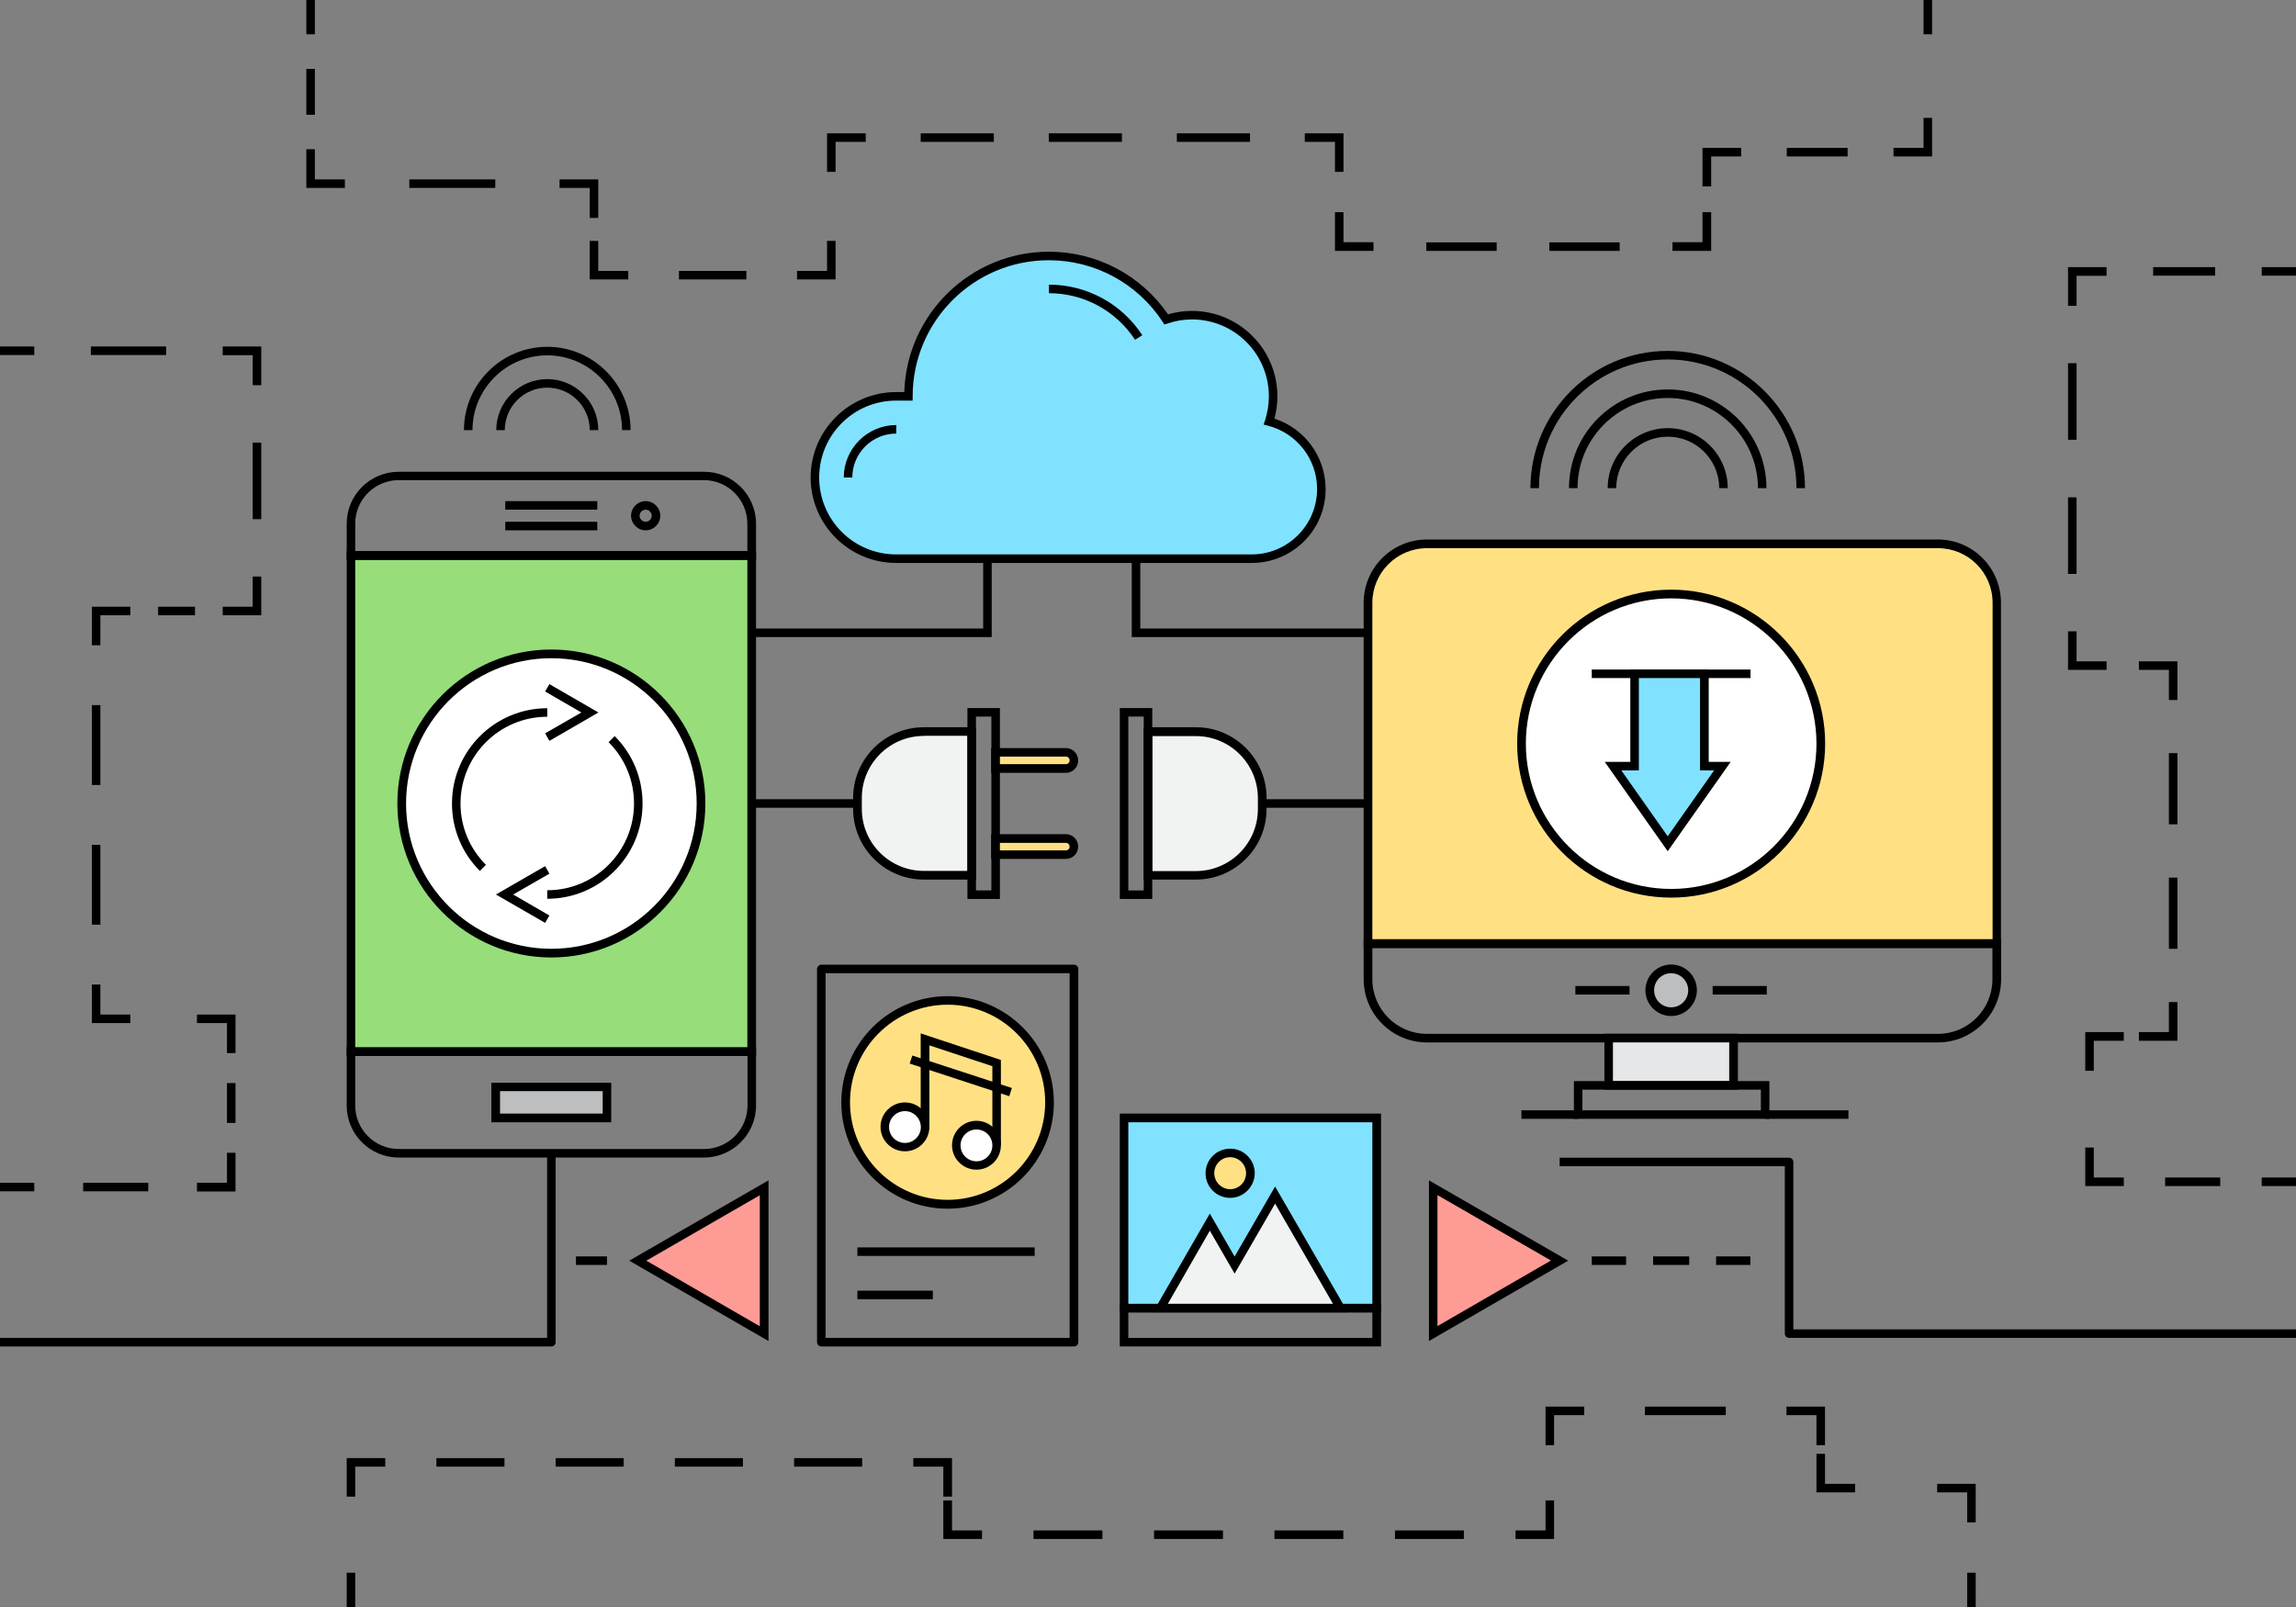 <?xml version="1.0" encoding="utf-8"?>
<!-- Generator: Adobe Illustrator 16.0.0, SVG Export Plug-In . SVG Version: 6.00 Build 0)  -->
<!DOCTYPE svg PUBLIC "-//W3C//DTD SVG 1.1//EN" "http://www.w3.org/Graphics/SVG/1.1/DTD/svg11.dtd">
<svg xmlns="http://www.w3.org/2000/svg" xmlns:xlink="http://www.w3.org/1999/xlink" version="1.1" id="Layer_1" x="0px" y="0px" width="1400px" height="980px" viewBox="0 0 1400 980" enable-background="new 0 0 1400 980" xml:space="preserve">
<rect x="0" y="0" width="1400" height="980" fill="#808080" stroke="none"/>
<g>
	<g>
		<g>
			
		</g>
	</g>
	<g>
		<g>
			<path d="M842.1,821.1H682.8v-26h159.3V821.1z M688,815.9h148.8v-15.5H688V815.9z"/>
		</g>
		<g>
			<rect x="685.4" y="681.7" fill="#80E2FF" width="154.1" height="116"/>
			<path d="M842.1,800.3H682.8V679.1h159.3V800.3z M688,795.1h148.8V684.4H688V795.1z"/>
		</g>
	</g>
	<g>
		<g>
			<path fill="#FFE184" d="M1217.6,367.6c0-19.9-16.1-36-35.9-36H870.1c-19.9,0-36,16.1-36,36v207.8h383.4V367.6z"/>
			<path d="M1220.2,578.1H831.5V367.6c0-21.3,17.3-38.6,38.6-38.6h311.5c21.3,0,38.5,17.3,38.5,38.6V578.1z M836.8,572.8H1215V367.6     c0-18.4-14.9-33.3-33.3-33.3H870.1c-18.4,0-33.3,15-33.3,33.3V572.8z"/>
		</g>
		<g>
			<path d="M1181.6,635.7H870.1c-21.3,0-38.6-17.3-38.6-38.6v-24.3h388.7v24.3C1220.2,618.4,1202.9,635.7,1181.6,635.7z      M836.8,578.1v19.1c0,18.4,15,33.3,33.3,33.3h311.5c18.4,0,33.3-14.9,33.3-33.3v-19.1H836.8z"/>
		</g>
	</g>
	<g>
		<g>
			<path d="M429.3,705.9H243.1c-17.5,0-31.7-14.2-31.7-31.7v-35.6H461v35.6C461,691.7,446.7,705.9,429.3,705.9z M216.6,643.9v30.3     c0,14.6,11.9,26.5,26.5,26.5h186.2c14.6,0,26.5-11.9,26.5-26.5v-30.3H216.6z"/>
		</g>
		<g>
			<rect x="214" y="338.7" fill="#97DD7A" width="244.3" height="302.5"/>
			<path d="M461,643.9H211.4V336.1H461V643.9z M216.6,638.6h239.1V341.4H216.6V638.6z"/>
		</g>
		<g>
			<path d="M461,341.4H211.4v-22c0-17.5,14.2-31.7,31.7-31.7h186.2c17.5,0,31.7,14.2,31.7,31.7V341.4z M216.6,336.1h239.1v-16.8     c0-14.6-11.9-26.5-26.5-26.5H243.1c-14.6,0-26.5,11.9-26.5,26.5V336.1z"/>
		</g>
	</g>
	<g>
		<rect x="302.2" y="662.8" fill="#BCBEC0" width="67.9" height="18.9"/>
		<path d="M372.7,684.4h-73.1v-24.1h73.1V684.4z M304.9,679.1h62.6v-13.7h-62.6V679.1z"/>
	</g>
	<g>
		<rect x="308.1" y="305.6" width="56.1" height="5.2"/>
	</g>
	<g>
		<rect x="308.1" y="318.2" width="56.1" height="5.2"/>
	</g>
	<g>
		<path d="M393.7,323.4c-4.9,0-8.9-4-8.9-8.9c0-4.9,4-8.9,8.9-8.9c4.9,0,8.9,4,8.9,8.9C402.6,319.4,398.6,323.4,393.7,323.4z     M393.7,310.8c-2,0-3.7,1.7-3.7,3.7c0,2,1.7,3.7,3.7,3.7c2,0,3.7-1.7,3.7-3.7C397.4,312.5,395.7,310.8,393.7,310.8z"/>
	</g>
	<g>
		<rect x="458.4" y="487.4" width="64.5" height="5.2"/>
	</g>
	<g>
		<rect x="769.7" y="487.4" width="64.5" height="5.2"/>
	</g>
	<g>
		<path fill="#F1F2F2" d="M592.5,446.2h-29.2c-22.3,0-40.4,18.1-40.4,40.4v6.7c0,22.3,18.1,40.5,40.4,40.5h29.2V446.2z"/>
		<path d="M595.1,536.4h-31.8c-23.7,0-43.1-19.3-43.1-43.1v-6.7c0-23.7,19.3-43.1,43.1-43.1h31.8V536.4z M563.3,448.8    c-20.9,0-37.8,17-37.8,37.8v6.7c0,20.9,17,37.8,37.8,37.8h26.6v-82.4H563.3z"/>
	</g>
	<g>
		<path d="M609.7,548.2h-19.8V431.8h19.8V548.2z M595.1,543h9.4V437h-9.4V543z"/>
	</g>
	<g>
		<path fill="#F1F2F2" d="M700,533.8h29.2c22.3,0,40.4-18.1,40.4-40.4v-6.7c0-22.3-18.1-40.4-40.4-40.4H700V533.8z"/>
		<path d="M729.2,536.4h-31.8v-92.9h31.8c23.7,0,43.1,19.3,43.1,43.1v6.7C772.3,517.1,753,536.4,729.2,536.4z M702.6,531.2h26.6    c20.9,0,37.8-17,37.8-37.8v-6.7c0-20.9-17-37.8-37.8-37.8h-26.6V531.2z"/>
	</g>
	<g>
		<path d="M702.6,548.2h-19.8V431.8h19.8V548.2z M688,543h9.4V437H688V543z"/>
	</g>
	<g>
		<path fill="#FFE184" d="M607.1,468.7h42.8c2.7,0,4.9-2.2,4.9-4.9c0-2.7-2.2-4.9-4.9-4.9h-42.8V468.7z"/>
		<path d="M649.9,471.3h-45.5v-15.1h45.5c4.2,0,7.5,3.4,7.5,7.5C657.5,467.9,654.1,471.3,649.9,471.3z M609.7,466h40.2    c1.3,0,2.3-1,2.3-2.3s-1-2.3-2.3-2.3h-40.2V466z"/>
	</g>
	<g>
		<path fill="#FFE184" d="M607.1,521.2h42.8c2.7,0,4.9-2.2,4.9-4.9c0-2.7-2.2-4.9-4.9-4.9h-42.8V521.2z"/>
		<path d="M649.9,523.8h-45.5v-15.1h45.5c4.2,0,7.5,3.4,7.5,7.5C657.5,520.4,654.1,523.8,649.9,523.8z M609.7,518.6h40.2    c1.3,0,2.3-1,2.3-2.3c0-1.3-1-2.3-2.3-2.3h-40.2V518.6z"/>
	</g>
	<g>
		<path fill="#BCBEC0" d="M1032,603.9c0,7.2-5.9,13.1-13.1,13.1c-7.2,0-13.1-5.9-13.1-13.1c0-7.2,5.8-13.1,13.1-13.1    C1026.2,590.9,1032,596.7,1032,603.9z"/>
		<path d="M1019,619.6c-8.6,0-15.7-7-15.7-15.7c0-8.6,7-15.7,15.7-15.7s15.7,7,15.7,15.7C1034.6,612.6,1027.6,619.6,1019,619.6z     M1019,593.5c-5.8,0-10.4,4.7-10.4,10.4c0,5.8,4.7,10.4,10.4,10.4c5.8,0,10.4-4.7,10.4-10.4C1029.4,598.2,1024.7,593.5,1019,593.5    z"/>
	</g>
	<g>
		<rect x="1044.3" y="601.3" width="33" height="5.2"/>
	</g>
	<g>
		<rect x="960.6" y="601.3" width="33" height="5.2"/>
	</g>
	<g>
		<rect x="980.9" y="633.1" fill="#E6E7E8" width="76.1" height="28.8"/>
		<path d="M1059.7,664.5h-81.4v-34.1h81.4V664.5z M983.5,659.3h70.9v-23.6h-70.9V659.3z"/>
	</g>
	<g>
		<path d="M1078.9,682.3H959.7v-23h119.2V682.3z M964.9,677.1h108.8v-12.6H964.9V677.1z"/>
	</g>
	<g>
		<path fill="#FFFFFF" d="M427.4,490c0,50.4-40.9,91.3-91.3,91.3c-50.4,0-91.3-40.9-91.3-91.3c0-50.4,40.9-91.3,91.3-91.3    C386.6,398.7,427.4,439.6,427.4,490z"/>
		<path d="M336.2,583.9c-51.8,0-93.9-42.1-93.9-93.9c0-51.8,42.1-93.9,93.9-93.9s93.9,42.1,93.9,93.9    C430.1,541.8,387.9,583.9,336.2,583.9z M336.2,401.4c-48.9,0-88.6,39.8-88.6,88.6c0,48.9,39.8,88.6,88.6,88.6    c48.9,0,88.6-39.8,88.6-88.6C424.8,441.1,385.1,401.4,336.2,401.4z"/>
	</g>
	<g>
		<path fill="#FFFFFF" d="M1110.2,453.6c0,50.4-40.9,91.3-91.3,91.3c-50.4,0-91.3-40.9-91.3-91.3c0-50.4,40.9-91.3,91.3-91.3    C1069.4,362.3,1110.2,403.2,1110.2,453.6z"/>
		<path d="M1019,547.4c-51.8,0-93.9-42.1-93.9-93.9c0-51.8,42.1-93.9,93.9-93.9c51.8,0,93.9,42.1,93.9,93.9    C1112.8,505.3,1070.7,547.4,1019,547.4z M1019,364.9c-48.9,0-88.6,39.8-88.6,88.6c0,48.9,39.8,88.6,88.6,88.6    c48.9,0,88.6-39.8,88.6-88.6C1107.6,404.7,1067.8,364.9,1019,364.9z"/>
	</g>
	<g>
		<g>
			<path d="M333.7,548.1v-5.2c29.2,0,52.9-23.7,52.9-52.9c0-14.1-5.5-27.4-15.5-37.4l3.7-3.7c11,11,17,25.6,17,41.1     C391.8,522.1,365.7,548.1,333.7,548.1z"/>
		</g>
		<g>
			<path d="M292.6,531.1c-11-11-17-25.6-17-41.1c0-32.1,26.1-58.1,58.1-58.1v5.2c-29.2,0-52.9,23.7-52.9,52.9     c0,14.1,5.5,27.4,15.5,37.4L292.6,531.1z"/>
		</g>
		<g>
			<polygon points="335,451.8 332.4,447.2 354.5,434.5 332.4,421.7 335,417.2 364.9,434.5    "/>
		</g>
		<g>
			<polygon points="332.4,562.8 302.4,545.5 332.4,528.2 335,532.8 312.9,545.5 335,558.3    "/>
		</g>
	</g>
	<g>
		<rect x="970.6" y="408.3" width="96.8" height="5.2"/>
	</g>
	<g>
		<polygon fill="#80E2FF" points="1039.2,467.2 1039.2,410.9 996.7,410.9 996.7,467.2 983.5,467.2 1016.9,514.5 1050.2,467.2   "/>
		<path d="M1016.9,519.1l-38.4-54.5h15.6v-56.3h47.8v56.3h13.4L1016.9,519.1z M988.6,469.8l28.3,40.2l28.3-40.2h-8.6v-56.3h-37.3    v56.3H988.6z"/>
	</g>
	<g>
		<path d="M1053.5,297.7h-5.2c0-17.3-14.1-31.4-31.4-31.4c-17.3,0-31.4,14.1-31.4,31.4h-5.2c0-20.2,16.4-36.6,36.7-36.6    C1037.1,261.1,1053.5,277.5,1053.5,297.7z"/>
	</g>
	<g>
		<path d="M1077.1,297.7h-5.2c0-30.3-24.7-55-55-55s-55,24.7-55,55h-5.2c0-33.2,27-60.2,60.2-60.2S1077.1,264.5,1077.1,297.7z"/>
	</g>
	<g>
		<path d="M1100.6,297.7h-5.2c0-43.3-35.2-78.5-78.5-78.5s-78.5,35.2-78.5,78.5h-5.2c0-46.2,37.6-83.7,83.7-83.7    C1063,214,1100.6,251.6,1100.6,297.7z"/>
	</g>
	<g>
		<path d="M364.8,262.3h-5.2c0-14.3-11.6-25.9-25.9-25.9s-25.9,11.6-25.9,25.9h-5.2c0-17.2,14-31.1,31.1-31.1    C350.8,231.2,364.8,245.1,364.8,262.3z"/>
	</g>
	<g>
		<path d="M384.5,262.3h-5.2c0-25.1-20.5-45.6-45.6-45.6c-25.1,0-45.6,20.5-45.6,45.6h-5.2c0-28,22.8-50.8,50.8-50.8    C361.7,211.5,384.5,234.3,384.5,262.3z"/>
	</g>
	<g>
		<rect x="927.7" y="677.1" width="34.6" height="5.2"/>
	</g>
	<g>
		<rect x="1076.3" y="677.1" width="50.8" height="5.2"/>
	</g>
	<g>
		<path d="M1400,815.9h-309.1c-1.4,0-2.6-1.2-2.6-2.6V711.2H951V706h139.9c1.4,0,2.6,1.2,2.6,2.6v102.1H1400V815.9z"/>
	</g>
	<g>
		<path d="M336.2,821.1H0v-5.2h333.6V703.3h5.2v115.2C338.8,820,337.6,821.1,336.2,821.1z"/>
	</g>
	<g>
		<path d="M654.9,821.1H500.8c-1.4,0-2.6-1.2-2.6-2.6V590.9c0-1.4,1.2-2.6,2.6-2.6h154.1c1.4,0,2.6,1.2,2.6,2.6v227.6    C657.5,820,656.3,821.1,654.9,821.1z M503.4,815.9h148.8V593.5H503.4V815.9z"/>
	</g>
	<g>
		<polygon fill="#FF9B95" points="466,813.3 388.9,768.8 466,724.3   "/>
		<path d="M468.6,817.8l-84.9-49l84.9-49V817.8z M394.1,768.8l69.2,40v-79.9L394.1,768.8z"/>
	</g>
	<g>
		<polygon fill="#FF9B95" points="873.9,813.3 951,768.8 873.9,724.3   "/>
		<path d="M871.3,817.8v-98l84.9,49L871.3,817.8z M876.5,728.8v79.9l69.2-40L876.5,728.8z"/>
	</g>
	<g>
		<g>
			<rect x="970.6" y="766.2" width="20.9" height="5.2"/>
		</g>
		<g>
			<rect x="1008" y="766.2" width="22" height="5.2"/>
		</g>
		<g>
			<rect x="1046.4" y="766.2" width="20.9" height="5.2"/>
		</g>
	</g>
	<g>
		<rect x="351.2" y="766.2" width="18.9" height="5.2"/>
	</g>
	<g>
		<path fill="#80E2FF" d="M546.4,241.7h7.6c0-47.3,38.3-85.6,85.6-85.6c30,0,56.3,15.4,71.6,38.7c4.9-1.7,10.2-2.6,15.7-2.6    c27.4,0,49.5,22.2,49.5,49.5c0,5.4-0.9,10.5-2.5,15.4c18.3,4.7,31.8,21.3,31.8,41.1c0,23.5-19,42.5-42.5,42.5h-85.9h-75.3h-55.7    c-27.4,0-49.5-22.2-49.5-49.5C496.9,263.8,519.1,241.7,546.4,241.7z"/>
		<path d="M763.3,343.3H546.4c-28.7,0-52.1-23.4-52.1-52.1c0-28.7,23.4-52.1,52.1-52.1h5c1.4-47.4,40.4-85.6,88.2-85.6    c29.1,0,56.1,14.2,72.6,38.2c4.8-1.4,9.7-2.1,14.6-2.1c28.8,0,52.1,23.4,52.1,52.1c0,4.6-0.6,9.1-1.8,13.6    c18.5,6,31.2,23.3,31.2,42.9C808.4,323.1,788.2,343.3,763.3,343.3z M546.4,244.3c-25.9,0-46.9,21-46.9,46.9    c0,25.9,21,46.9,46.9,46.9h216.8c22,0,39.9-17.9,39.9-39.9c0-18.2-12.3-34-29.9-38.6l-2.7-0.7l0.9-2.6c1.5-4.8,2.3-9.7,2.3-14.6    c0-25.9-21-46.9-46.9-46.9c-5,0-10,0.8-14.9,2.5l-1.9,0.6l-1.1-1.7c-15.4-23.5-41.4-37.5-69.4-37.5c-45.8,0-83,37.2-83,83v2.6    H546.4z"/>
	</g>
	<g>
		<path d="M519.7,291.2h-5.2c0-17.6,14.4-32,32-32v5.2C531.7,264.4,519.7,276.4,519.7,291.2z"/>
	</g>
	<g>
		<path d="M692.1,207.2c-11.7-17.8-31.3-28.4-52.5-28.4v-5.2c23,0,44.3,11.5,56.9,30.8L692.1,207.2z"/>
	</g>
	<g>
		<polygon points="604.7,388.5 458.4,388.5 458.4,383.3 599.5,383.3 599.5,340.7 604.7,340.7   "/>
	</g>
	<g>
		<polygon points="834.1,388.5 690.1,388.5 690.1,340.7 695.3,340.7 695.3,383.3 834.1,383.3   "/>
	</g>
	<g>
		<g>
			<rect y="721.3" width="20.9" height="5.2"/>
		</g>
		<g>
			<rect x="50.7" y="721.3" width="39.7" height="5.2"/>
		</g>
		<g>
			<polygon points="143.6,726.6 120.1,726.6 120.1,721.3 138.4,721.3 138.4,703 143.6,703    "/>
		</g>
		<g>
			<rect x="138.4" y="660.5" width="5.2" height="24.3"/>
		</g>
		<g>
			<polygon points="143.6,642.2 138.4,642.2 138.4,623.9 120.1,623.9 120.1,618.7 143.6,618.7    "/>
		</g>
		<g>
			<polygon points="79.5,623.9 56,623.9 56,600.4 61.2,600.4 61.2,618.7 79.5,618.7    "/>
		</g>
		<g>
			<path d="M61.2,563.9H56v-48.7h5.2V563.9z M61.2,478.7H56V430h5.2V478.7z"/>
		</g>
		<g>
			<polygon points="61.2,393.5 56,393.5 56,370 79.5,370 79.5,375.2 61.2,375.2    "/>
		</g>
		<g>
			<rect x="96.4" y="370" width="22.5" height="5.2"/>
		</g>
		<g>
			<polygon points="159.3,375.2 135.8,375.2 135.8,370 154.1,370 154.1,351.6 159.3,351.6    "/>
		</g>
		<g>
			<rect x="154.1" y="269.9" width="5.2" height="46.7"/>
		</g>
		<g>
			<polygon points="159.3,234.9 154.1,234.9 154.1,216.6 135.8,216.6 135.8,211.3 159.3,211.3    "/>
		</g>
		<g>
			<rect x="55.4" y="211.3" width="45.9" height="5.2"/>
		</g>
		<g>
			<rect y="211.3" width="20.9" height="5.2"/>
		</g>
	</g>
	<g>
		<g>
			<rect x="1379.1" y="162.9" width="20.9" height="5.2"/>
		</g>
		<g>
			<rect x="1312.9" y="162.9" width="37.8" height="5.2"/>
		</g>
		<g>
			<polygon points="1266.2,186.5 1261,186.5 1261,162.9 1284.5,162.9 1284.5,168.2 1266.2,168.2    "/>
		</g>
		<g>
			<path d="M1266.2,350h-5.2v-46.7h5.2V350z M1266.2,268.2h-5.2v-46.7h5.2V268.2z"/>
		</g>
		<g>
			<polygon points="1284.5,408.5 1261,408.5 1261,385 1266.2,385 1266.2,403.3 1284.5,403.3    "/>
		</g>
		<g>
			<polygon points="1327.7,426.9 1322.5,426.9 1322.5,408.5 1304.2,408.5 1304.2,403.3 1327.7,403.3    "/>
		</g>
		<g>
			<path d="M1327.7,578.6h-5.2v-43.4h5.2V578.6z M1327.7,502.7h-5.2v-43.4h5.2V502.7z"/>
		</g>
		<g>
			<polygon points="1327.7,634.7 1304.2,634.7 1304.2,629.4 1322.5,629.4 1322.5,611.1 1327.7,611.1    "/>
		</g>
		<g>
			<polygon points="1276.7,653 1271.5,653 1271.5,629.4 1295,629.4 1295,634.7 1276.7,634.7    "/>
		</g>
		<g>
			<polygon points="1295,723.3 1271.5,723.3 1271.5,699.8 1276.7,699.8 1276.7,718.1 1295,718.1    "/>
		</g>
		<g>
			<rect x="1320.2" y="718.1" width="33.6" height="5.2"/>
		</g>
		<g>
			<rect x="1379.1" y="718.1" width="20.9" height="5.2"/>
		</g>
	</g>
	<g>
		<g>
			<rect x="211.4" y="959.1" width="5.2" height="20.9"/>
		</g>
		<g>
			<polygon points="216.6,912.7 211.4,912.7 211.4,889.2 234.9,889.2 234.9,894.4 216.6,894.4    "/>
		</g>
		<g>
			<path d="M525.7,894.4h-41.5v-5.2h41.5V894.4z M453,894.4h-41.5v-5.2H453V894.4z M380.3,894.4h-41.5v-5.2h41.5V894.4z      M307.6,894.4h-41.5v-5.2h41.5V894.4z"/>
		</g>
		<g>
			<polygon points="580.5,912.7 575.2,912.7 575.2,894.4 556.9,894.4 556.9,889.2 580.5,889.2    "/>
		</g>
		<g>
			<polygon points="598.8,938.5 575.2,938.5 575.2,915 580.5,915 580.5,933.3 598.8,933.3    "/>
		</g>
		<g>
			<path d="M892.6,938.5h-42v-5.2h42V938.5z M819.1,938.5h-42v-5.2h42V938.5z M745.7,938.5h-42v-5.2h42V938.5z M672.2,938.5h-42     v-5.2h42V938.5z"/>
		</g>
		<g>
			<polygon points="947.6,938.5 924.1,938.5 924.1,933.3 942.4,933.3 942.4,915 947.6,915    "/>
		</g>
		<g>
			<polygon points="947.6,881.3 942.4,881.3 942.4,857.8 966,857.8 966,863 947.6,863    "/>
		</g>
		<g>
			<rect x="1003" y="857.8" width="49.3" height="5.2"/>
		</g>
		<g>
			<polygon points="1112.8,881.3 1107.6,881.3 1107.6,863 1089.3,863 1089.3,857.8 1112.8,857.8    "/>
		</g>
		<g>
			<polygon points="1131.2,910.1 1107.6,910.1 1107.6,886.6 1112.8,886.6 1112.8,904.9 1131.2,904.9    "/>
		</g>
		<g>
			<polygon points="1204.7,928.4 1199.5,928.4 1199.5,910.1 1181.2,910.1 1181.2,904.9 1204.7,904.9    "/>
		</g>
		<g>
			<rect x="1199.5" y="959.1" width="5.2" height="20.9"/>
		</g>
	</g>
	<g>
		<g>
			<rect x="186.8" width="5.2" height="20.9"/>
		</g>
		<g>
			<rect x="186.8" y="42" width="5.2" height="28"/>
		</g>
		<g>
			<polygon points="210.3,114.6 186.8,114.6 186.8,91 192,91 192,109.4 210.3,109.4    "/>
		</g>
		<g>
			<rect x="249.6" y="109.4" width="52.4" height="5.2"/>
		</g>
		<g>
			<polygon points="364.8,132.9 359.6,132.9 359.6,114.6 341.2,114.6 341.2,109.4 364.8,109.4    "/>
		</g>
		<g>
			<polygon points="383.1,170.4 359.6,170.4 359.6,146.9 364.8,146.9 364.8,165.2 383.1,165.2    "/>
		</g>
		<g>
			<rect x="414" y="165.2" width="41.1" height="5.2"/>
		</g>
		<g>
			<polygon points="509.5,170.4 486,170.4 486,165.2 504.3,165.2 504.3,146.9 509.5,146.9    "/>
		</g>
		<g>
			<polygon points="509.5,104.8 504.3,104.8 504.3,81.3 527.9,81.3 527.9,86.5 509.5,86.5    "/>
		</g>
		<g>
			<path d="M762.2,86.5h-44.6v-5.2h44.6V86.5z M684.1,86.5h-44.6v-5.2h44.6V86.5z M606,86.5h-44.6v-5.2H606V86.5z"/>
		</g>
		<g>
			<polygon points="819.2,104.8 814,104.8 814,86.5 795.6,86.5 795.6,81.3 819.2,81.3    "/>
		</g>
		<g>
			<polygon points="837.5,153 814,153 814,129.4 819.2,129.4 819.2,147.7 837.5,147.7    "/>
		</g>
		<g>
			<path d="M987.6,153h-42.9v-5.2h42.9V153z M912.6,153h-42.9v-5.2h42.9V153z"/>
		</g>
		<g>
			<polygon points="1043.4,153 1019.8,153 1019.8,147.7 1038.1,147.7 1038.1,129.4 1043.4,129.4    "/>
		</g>
		<g>
			<polygon points="1043.4,113.7 1038.1,113.7 1038.1,90.2 1061.7,90.2 1061.7,95.4 1043.4,95.4    "/>
		</g>
		<g>
			<rect x="1089.5" y="90.2" width="37.1" height="5.2"/>
		</g>
		<g>
			<polygon points="1178.1,95.4 1154.6,95.4 1154.6,90.2 1172.9,90.2 1172.9,71.9 1178.1,71.9    "/>
		</g>
		<g>
			<rect x="1172.9" width="5.2" height="20.9"/>
		</g>
	</g>
	<g>
		<polygon fill="#F1F2F2" points="777.5,728.8 752.9,771.6 737.7,745.4 707.5,797.7 737.7,797.7 768,797.7 817.3,797.7   "/>
		<path d="M821.9,800.3H703l34.7-60.2l15.1,26.2l24.7-42.7L821.9,800.3z M712.1,795.1h100.7L777.5,734l-24.7,42.7l-15.1-26.2    L712.1,795.1z"/>
	</g>
	<g>
		<path fill="#FFE184" d="M762.4,715.5c0,6.8-5.5,12.4-12.4,12.4s-12.4-5.5-12.4-12.4s5.5-12.4,12.4-12.4S762.4,708.6,762.4,715.5z"/>
		<path d="M750.1,730.5c-8.3,0-15-6.7-15-15c0-8.3,6.7-15,15-15c8.3,0,15,6.7,15,15C765,723.7,758.3,730.5,750.1,730.5z     M750.1,705.7c-5.4,0-9.7,4.4-9.7,9.7c0,5.4,4.4,9.8,9.7,9.8c5.4,0,9.7-4.4,9.7-9.8C759.8,710.1,755.4,705.7,750.1,705.7z"/>
	</g>
	<g>
		<path fill="#FFE184" d="M640,672.3c0,34.3-27.8,62.2-62.2,62.2c-34.3,0-62.2-27.8-62.2-62.2c0-34.3,27.8-62.2,62.2-62.2    C612.2,610.1,640,638,640,672.3z"/>
		<path d="M577.8,737.1c-35.7,0-64.8-29.1-64.8-64.8s29.1-64.8,64.8-64.8c35.7,0,64.8,29.1,64.8,64.8S613.6,737.1,577.8,737.1z     M577.8,612.7c-32.8,0-59.5,26.7-59.5,59.5s26.7,59.5,59.5,59.5c32.8,0,59.5-26.7,59.5-59.5S610.7,612.7,577.8,612.7z"/>
	</g>
	<g>
		<g>
			<polygon points="610.3,698.4 605.1,698.4 605.1,650.2 566.7,637.5 566.7,688.7 561.4,688.7 561.4,630.2 610.3,646.4    "/>
		</g>
		<g>
			<path fill="#FFFFFF" d="M607.7,698.4c0,6.8-5.5,12.3-12.3,12.3c-6.8,0-12.3-5.5-12.3-12.3c0-6.8,5.5-12.3,12.3-12.3     C602.2,686.1,607.7,691.6,607.7,698.4z"/>
			<path d="M595.4,713.3c-8.2,0-14.9-6.7-14.9-14.9c0-8.2,6.7-14.9,14.9-14.9c8.2,0,14.9,6.7,14.9,14.9     C610.3,706.7,603.6,713.3,595.4,713.3z M595.4,688.8c-5.3,0-9.7,4.3-9.7,9.7c0,5.3,4.3,9.7,9.7,9.7s9.7-4.3,9.7-9.7     C605.1,693.1,600.8,688.8,595.4,688.8z"/>
		</g>
		<g>
			<path fill="#FFFFFF" d="M564,687.2c0,6.8-5.5,12.3-12.3,12.3c-6.8,0-12.3-5.5-12.3-12.3c0-6.8,5.5-12.3,12.3-12.3     C558.5,674.9,564,680.4,564,687.2z"/>
			<path d="M551.8,702.1c-8.2,0-14.9-6.7-14.9-14.9c0-8.2,6.7-14.9,14.9-14.9c8.2,0,14.9,6.7,14.9,14.9     C566.7,695.5,560,702.1,551.8,702.1z M551.8,677.6c-5.3,0-9.7,4.3-9.7,9.7c0,5.3,4.3,9.7,9.7,9.7c5.3,0,9.7-4.3,9.7-9.7     C561.4,681.9,557.1,677.6,551.8,677.6z"/>
		</g>
		<g>
			<polygon points="615.4,668.5 554.7,648.6 556.3,643.7 617,663.5    "/>
		</g>
	</g>
	<g>
		<rect x="522.8" y="760.7" width="108.1" height="5.2"/>
	</g>
	<g>
		<rect x="522.8" y="787.1" width="46" height="5.2"/>
	</g>
</g>
</svg>
